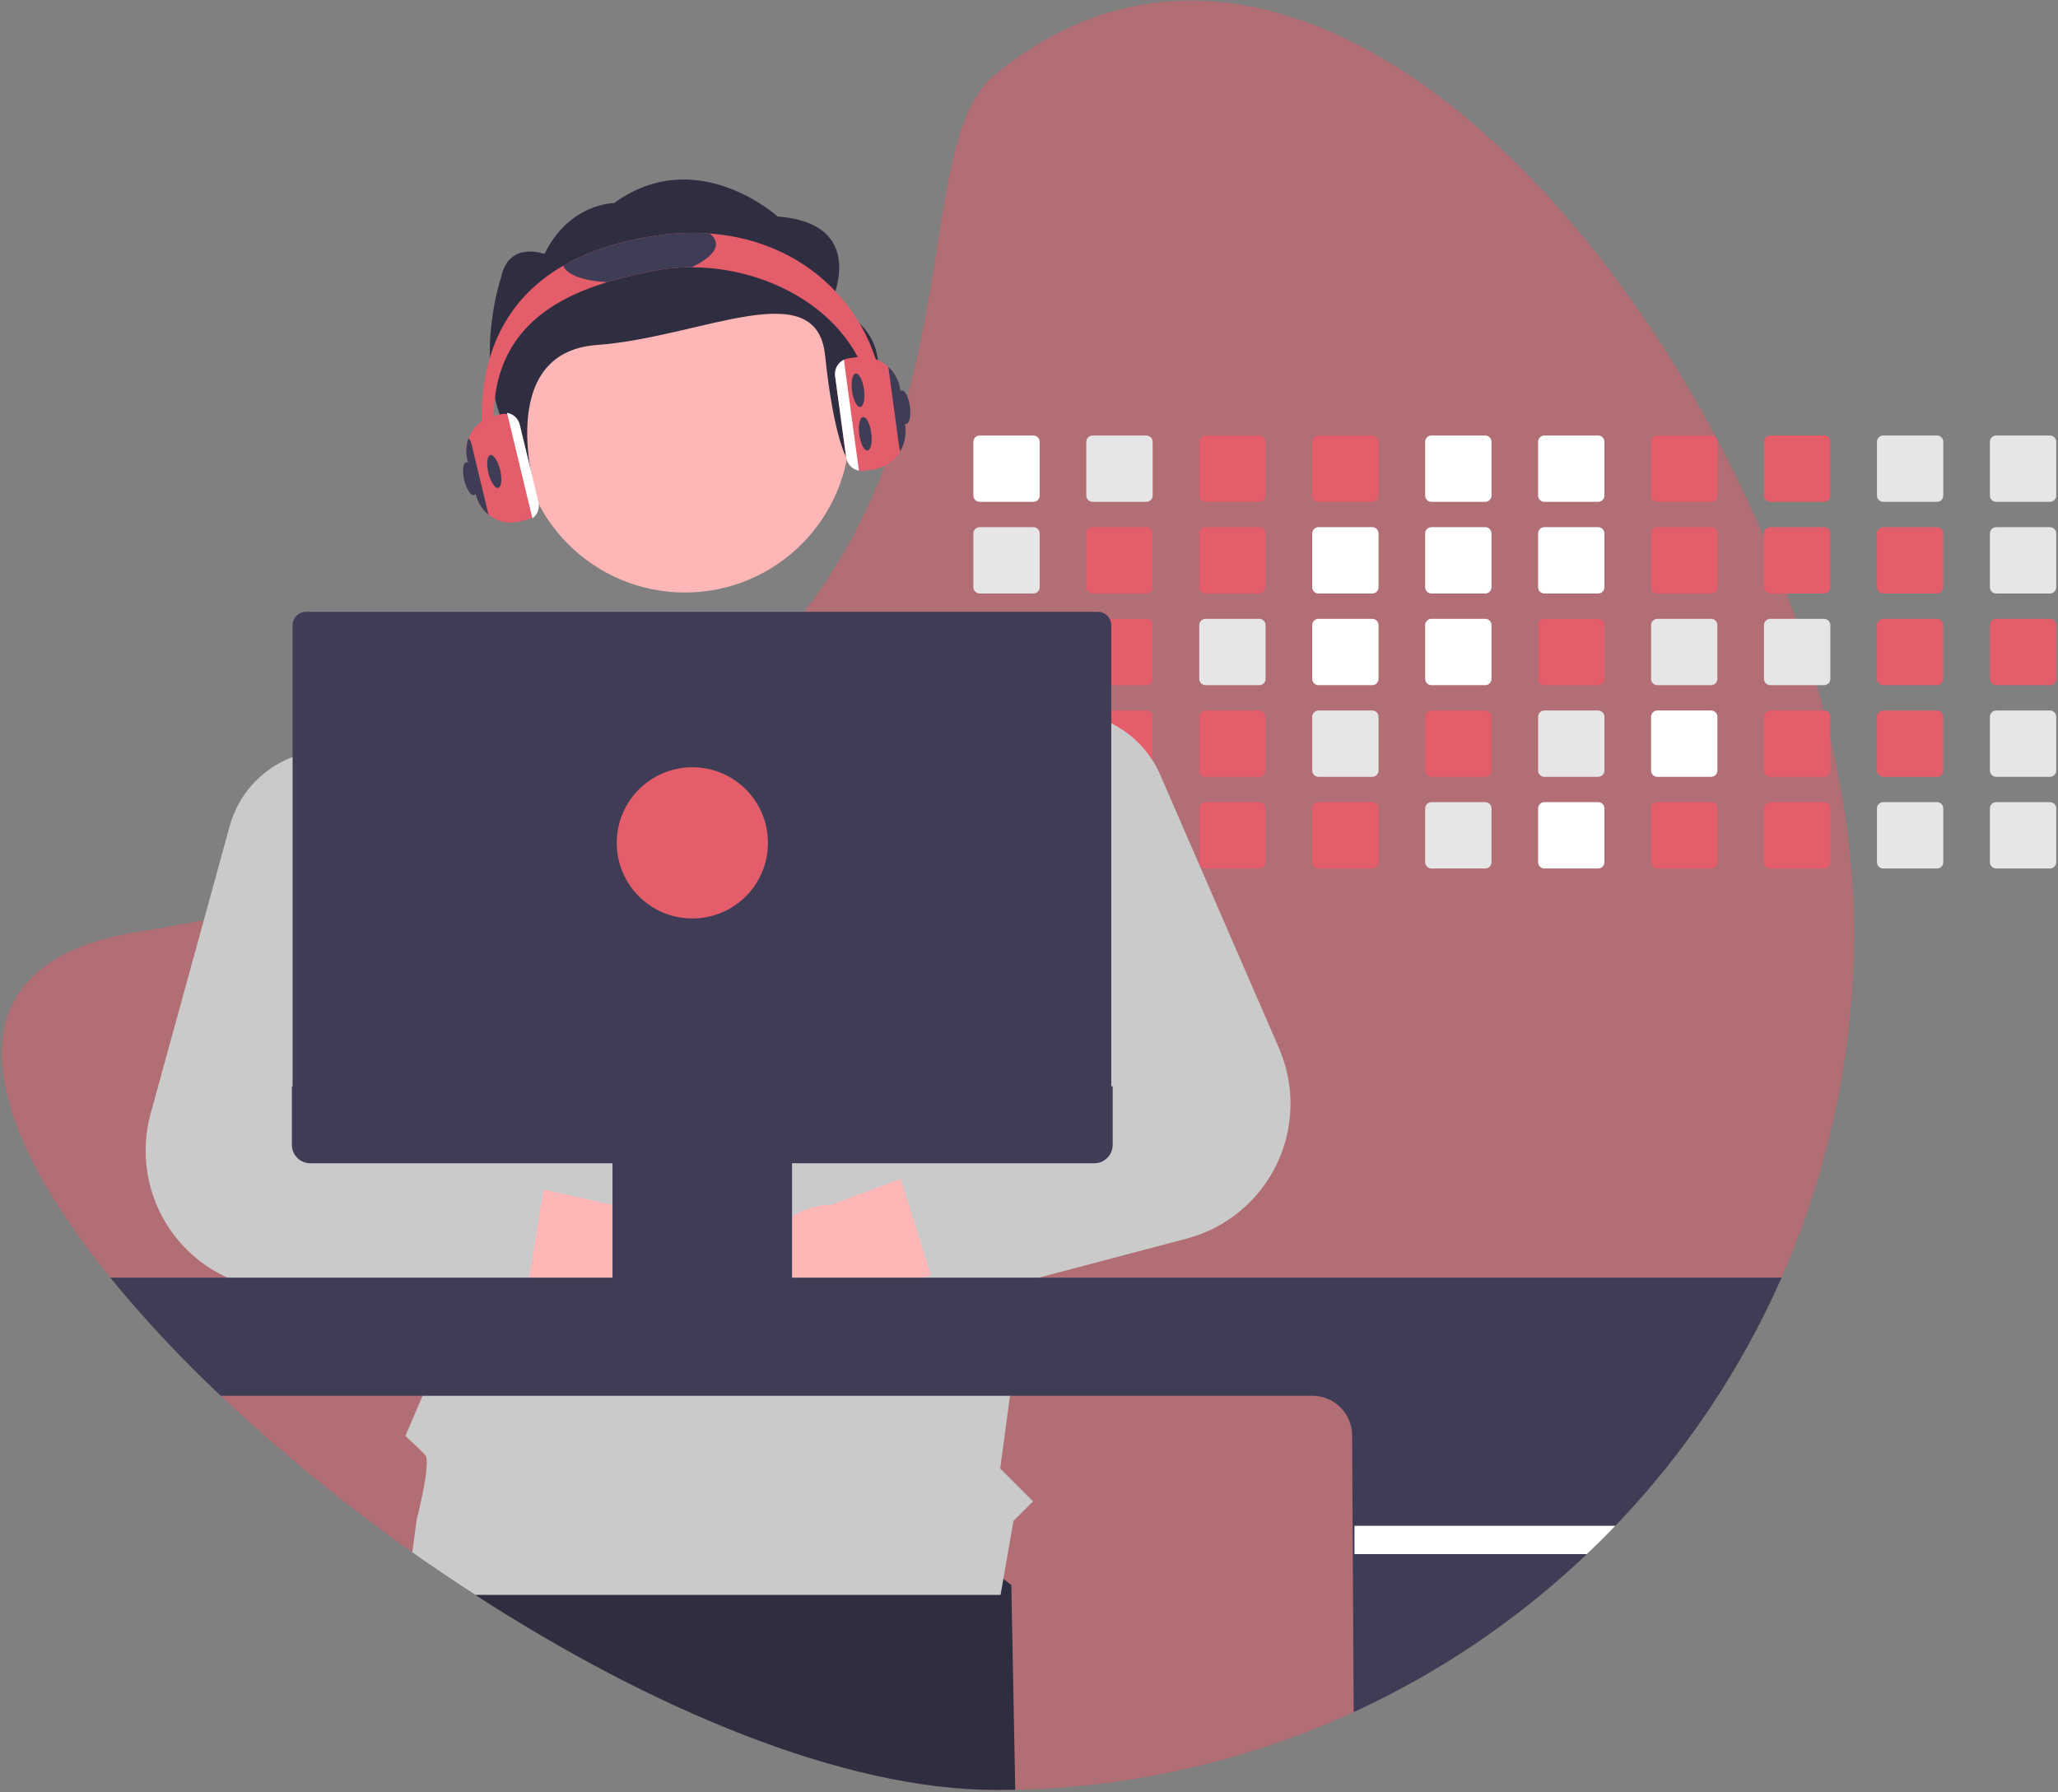 <svg width="852" height="742" viewBox="0 0 852 742" fill="none" xmlns="http://www.w3.org/2000/svg">
<rect x="0" y="0" width="852" height="742" fill="#808080" stroke="none"/>
<g clip-path="url(#clip0_1216_453636)">
<path d="M767.609 385.797C767.72 477.467 732.287 565.61 668.759 631.697C664.929 635.707 660.996 639.621 656.959 643.437C650.809 649.287 644.452 654.911 637.889 660.307C576.491 710.892 499.843 739.317 420.309 740.997C417.659 741.057 414.999 741.087 412.329 741.087C348.899 741.087 269.119 707.207 196.719 660.307C190.729 656.427 184.792 652.457 178.909 648.397C176.159 646.517 173.422 644.611 170.699 642.677C142.775 622.96 116.27 601.307 91.379 577.877C75.082 562.583 59.799 546.241 45.629 528.957C-10.001 460.337 -22.271 398.507 57.039 385.797C66.429 384.297 75.542 382.694 84.379 380.987C97.179 378.527 109.429 375.871 121.129 373.017C136.889 369.187 151.696 365.034 165.549 360.557C170.209 359.057 174.762 357.527 179.209 355.967C244.949 332.877 288.949 302.767 318.899 270.097C323.979 264.567 328.662 258.971 332.949 253.307C339.508 244.687 345.465 235.626 350.779 226.187C358.114 213.073 364.274 199.337 369.189 185.137L369.459 184.357C393.289 115.617 386.039 51.857 412.329 30.517C524.709 -60.713 664.619 69.207 730.289 222.417C733.599 230.137 736.712 237.904 739.629 245.717C740.939 249.207 742.202 252.704 743.419 256.207C746.619 265.337 749.522 274.491 752.129 283.667C753.129 287.167 754.082 290.664 754.989 294.157C755.959 297.927 756.889 301.687 757.749 305.447C764.139 332.977 767.609 360.127 767.609 385.797Z" fill="#E35D6A" fill-opacity="0.5"/>
<path d="M420.309 740.997C417.659 741.057 414.999 741.087 412.329 741.087C348.899 741.087 269.119 707.207 196.719 660.307C190.729 656.427 184.792 652.457 178.909 648.397L184.069 616.997L340.279 596.257L418.679 656.207L420.309 740.997Z" fill="#2F2E41"/>
<path d="M427.829 180.307H405.569C404.88 180.308 404.218 180.582 403.731 181.069C403.243 181.557 402.969 182.218 402.969 182.907V205.177C402.969 205.518 403.037 205.856 403.168 206.17C403.299 206.485 403.49 206.771 403.732 207.011C403.973 207.252 404.26 207.443 404.575 207.572C404.89 207.702 405.228 207.768 405.569 207.767H427.829C428.517 207.768 429.177 207.495 429.664 207.01C430.152 206.524 430.427 205.865 430.429 205.177V182.907C430.427 182.218 430.152 181.558 429.665 181.071C429.178 180.584 428.518 180.309 427.829 180.307Z" fill="white"/>
<path d="M427.829 218.257H405.569C404.88 218.258 404.218 218.532 403.731 219.019C403.243 219.507 402.969 220.168 402.969 220.857V243.127C402.969 243.468 403.037 243.806 403.168 244.12C403.299 244.435 403.49 244.721 403.732 244.961C403.973 245.202 404.26 245.393 404.575 245.522C404.89 245.652 405.228 245.718 405.569 245.717H427.829C428.517 245.718 429.177 245.445 429.664 244.96C430.152 244.474 430.427 243.815 430.429 243.127V220.857C430.427 220.168 430.152 219.508 429.665 219.021C429.178 218.534 428.518 218.259 427.829 218.257Z" fill="#E6E6E6"/>
<path d="M427.829 256.207H405.569C404.88 256.208 404.218 256.482 403.731 256.969C403.243 257.457 402.969 258.118 402.969 258.807V281.067C402.968 281.409 403.035 281.747 403.166 282.063C403.296 282.379 403.488 282.666 403.729 282.907C403.971 283.149 404.257 283.34 404.573 283.471C404.889 283.601 405.227 283.668 405.569 283.667H427.829C428.518 283.667 429.18 283.393 429.667 282.905C430.155 282.418 430.429 281.757 430.429 281.067V258.807C430.427 258.118 430.152 257.458 429.665 256.971C429.178 256.484 428.518 256.209 427.829 256.207Z" fill="#E6E6E6"/>
<path d="M430.389 296.297C430.278 295.698 429.962 295.157 429.494 294.766C429.027 294.376 428.438 294.16 427.829 294.157H405.569C404.88 294.158 404.218 294.432 403.731 294.919C403.243 295.407 402.969 296.068 402.969 296.757V319.017C402.968 319.359 403.035 319.697 403.166 320.013C403.296 320.329 403.487 320.616 403.729 320.857C403.971 321.099 404.257 321.29 404.573 321.421C404.889 321.551 405.227 321.618 405.569 321.617H427.829C428.518 321.617 429.18 321.343 429.667 320.855C430.155 320.368 430.429 319.707 430.429 319.017V296.757C430.431 296.603 430.418 296.449 430.389 296.297Z" fill="#E6E6E6"/>
<path d="M428.839 332.308C428.519 332.175 428.175 332.107 427.829 332.107H405.569C405.227 332.107 404.889 332.174 404.573 332.304C404.257 332.434 403.971 332.626 403.729 332.867C403.487 333.109 403.296 333.396 403.166 333.712C403.035 334.027 402.968 334.366 402.969 334.707V356.967C402.968 357.309 403.034 357.648 403.164 357.964C403.294 358.28 403.485 358.568 403.727 358.809C403.969 359.051 404.256 359.243 404.572 359.373C404.888 359.503 405.227 359.569 405.569 359.568H427.829C428.518 359.567 429.18 359.293 429.667 358.806C430.155 358.318 430.429 357.657 430.429 356.967V334.707C430.428 334.196 430.276 333.696 429.994 333.269C429.711 332.842 429.31 332.508 428.839 332.308Z" fill="#E6E6E6"/>
<path d="M474.589 180.307H452.329C451.64 180.308 450.978 180.582 450.491 181.069C450.003 181.557 449.729 182.218 449.729 182.907V205.177C449.729 205.518 449.797 205.856 449.928 206.17C450.059 206.485 450.25 206.771 450.492 207.011C450.733 207.252 451.02 207.443 451.335 207.572C451.65 207.702 451.988 207.768 452.329 207.767H474.589C475.277 207.768 475.937 207.495 476.424 207.01C476.912 206.524 477.187 205.865 477.189 205.177V182.907C477.187 182.218 476.912 181.558 476.425 181.071C475.938 180.584 475.278 180.309 474.589 180.307Z" fill="#E6E6E6"/>
<path d="M474.589 218.257H452.329C451.64 218.258 450.978 218.532 450.491 219.019C450.003 219.507 449.729 220.168 449.729 220.857V243.127C449.729 243.468 449.797 243.806 449.928 244.12C450.059 244.435 450.25 244.721 450.492 244.961C450.733 245.202 451.02 245.393 451.335 245.522C451.65 245.652 451.988 245.718 452.329 245.717H474.589C475.277 245.718 475.937 245.445 476.424 244.96C476.912 244.474 477.187 243.815 477.189 243.127V220.857C477.187 220.168 476.912 219.508 476.425 219.021C475.938 218.534 475.278 218.259 474.589 218.257Z" fill="#E35D6A"/>
<path d="M474.589 256.207H452.329C451.64 256.208 450.978 256.482 450.491 256.969C450.003 257.457 449.729 258.118 449.729 258.807V281.067C449.728 281.409 449.795 281.747 449.926 282.063C450.056 282.379 450.248 282.666 450.489 282.907C450.731 283.149 451.018 283.34 451.333 283.471C451.649 283.601 451.987 283.668 452.329 283.667H474.589C475.278 283.667 475.94 283.393 476.427 282.905C476.915 282.418 477.189 281.757 477.189 281.067V258.807C477.187 258.118 476.912 257.458 476.425 256.971C475.938 256.484 475.278 256.209 474.589 256.207Z" fill="#E35D6A"/>
<path d="M474.589 294.157H452.329C451.784 294.158 451.253 294.33 450.811 294.649C450.37 294.969 450.04 295.42 449.869 295.937C449.777 296.201 449.729 296.478 449.729 296.757V319.017C449.728 319.359 449.795 319.697 449.926 320.013C450.056 320.329 450.247 320.616 450.489 320.857C450.731 321.099 451.017 321.29 451.333 321.421C451.649 321.551 451.987 321.618 452.329 321.617H474.589C475.278 321.617 475.94 321.343 476.427 320.855C476.915 320.368 477.189 319.707 477.189 319.017V296.757C477.187 296.068 476.912 295.408 476.425 294.921C475.938 294.434 475.278 294.159 474.589 294.157Z" fill="#E35D6A"/>
<path d="M474.589 332.107H452.329C451.987 332.107 451.649 332.174 451.333 332.304C451.018 332.434 450.731 332.626 450.489 332.867C450.248 333.109 450.056 333.396 449.926 333.712C449.795 334.027 449.728 334.366 449.729 334.707V356.967C449.728 357.309 449.795 357.647 449.926 357.963C450.056 358.279 450.248 358.566 450.489 358.807C450.731 359.049 451.018 359.241 451.333 359.371C451.649 359.501 451.987 359.568 452.329 359.568H474.589C475.278 359.567 475.94 359.293 476.427 358.806C476.915 358.318 477.189 357.657 477.189 356.967V334.707C477.189 334.018 476.915 333.357 476.427 332.869C475.94 332.382 475.278 332.108 474.589 332.107Z" fill="#E6E6E6"/>
<path d="M521.349 180.307H499.089C498.4 180.308 497.738 180.582 497.251 181.069C496.763 181.557 496.489 182.218 496.489 182.907V205.177C496.489 205.518 496.557 205.856 496.688 206.17C496.819 206.485 497.01 206.771 497.252 207.011C497.493 207.252 497.78 207.443 498.095 207.572C498.41 207.702 498.748 207.768 499.089 207.767H521.349C522.037 207.768 522.697 207.495 523.184 207.01C523.672 206.524 523.947 205.865 523.949 205.177V182.907C523.947 182.218 523.672 181.558 523.185 181.071C522.698 180.584 522.038 180.309 521.349 180.307Z" fill="#E35D6A"/>
<path d="M521.349 218.257H499.089C498.4 218.258 497.738 218.532 497.251 219.019C496.763 219.507 496.489 220.168 496.489 220.857V243.127C496.489 243.468 496.557 243.806 496.688 244.12C496.819 244.435 497.01 244.721 497.252 244.961C497.493 245.202 497.78 245.393 498.095 245.522C498.41 245.652 498.748 245.718 499.089 245.717H521.349C522.037 245.718 522.697 245.445 523.184 244.96C523.672 244.474 523.947 243.815 523.949 243.127V220.857C523.947 220.168 523.672 219.508 523.185 219.021C522.698 218.534 522.038 218.259 521.349 218.257Z" fill="#E35D6A"/>
<path d="M521.349 256.207H499.089C498.4 256.208 497.738 256.482 497.251 256.969C496.763 257.457 496.489 258.118 496.489 258.807V281.067C496.488 281.409 496.555 281.747 496.686 282.063C496.816 282.379 497.008 282.666 497.249 282.907C497.491 283.149 497.778 283.34 498.093 283.471C498.409 283.601 498.747 283.668 499.089 283.667H521.349C522.038 283.667 522.7 283.393 523.187 282.905C523.675 282.418 523.949 281.757 523.949 281.067V258.807C523.947 258.118 523.672 257.458 523.185 256.971C522.698 256.484 522.038 256.209 521.349 256.207Z" fill="#E6E6E6"/>
<path d="M521.349 294.157H499.089C498.4 294.158 497.738 294.432 497.251 294.919C496.763 295.407 496.489 296.068 496.489 296.757V319.017C496.488 319.359 496.555 319.697 496.686 320.013C496.816 320.329 497.008 320.616 497.249 320.857C497.491 321.099 497.778 321.29 498.093 321.421C498.409 321.551 498.747 321.618 499.089 321.617H521.349C522.038 321.617 522.7 321.343 523.187 320.855C523.675 320.368 523.949 319.707 523.949 319.017V296.757C523.947 296.068 523.672 295.408 523.185 294.921C522.698 294.434 522.038 294.159 521.349 294.157Z" fill="#E35D6A"/>
<path d="M521.349 332.107H499.089C498.747 332.107 498.409 332.174 498.093 332.304C497.778 332.434 497.491 332.626 497.249 332.867C497.008 333.109 496.816 333.396 496.686 333.712C496.555 334.027 496.488 334.366 496.489 334.707V356.967C496.488 357.309 496.555 357.647 496.686 357.963C496.816 358.279 497.008 358.566 497.249 358.807C497.491 359.049 497.778 359.241 498.093 359.371C498.409 359.501 498.747 359.568 499.089 359.568H521.349C522.038 359.567 522.7 359.293 523.187 358.806C523.675 358.318 523.949 357.657 523.949 356.967V334.707C523.949 334.018 523.675 333.357 523.187 332.869C522.7 332.382 522.038 332.108 521.349 332.107Z" fill="#E35D6A"/>
<path d="M568.109 180.307H545.849C545.16 180.308 544.498 180.582 544.011 181.069C543.523 181.557 543.249 182.218 543.249 182.907V205.177C543.249 205.518 543.317 205.856 543.448 206.17C543.579 206.485 543.77 206.771 544.012 207.011C544.253 207.252 544.54 207.443 544.855 207.572C545.17 207.702 545.508 207.768 545.849 207.767H568.109C568.797 207.768 569.457 207.495 569.944 207.01C570.432 206.524 570.707 205.865 570.709 205.177V182.907C570.707 182.218 570.432 181.558 569.945 181.071C569.458 180.584 568.798 180.309 568.109 180.307Z" fill="#E35D6A"/>
<path d="M568.109 218.257H545.849C545.16 218.258 544.498 218.532 544.011 219.019C543.523 219.507 543.249 220.168 543.249 220.857V243.127C543.249 243.468 543.317 243.806 543.448 244.12C543.579 244.435 543.77 244.721 544.012 244.961C544.253 245.202 544.54 245.393 544.855 245.522C545.17 245.652 545.508 245.718 545.849 245.717H568.109C568.797 245.718 569.457 245.445 569.944 244.96C570.432 244.474 570.707 243.815 570.709 243.127V220.857C570.707 220.168 570.432 219.508 569.945 219.021C569.458 218.534 568.798 218.259 568.109 218.257Z" fill="white"/>
<path d="M568.109 256.207H545.849C545.16 256.208 544.498 256.482 544.011 256.969C543.523 257.457 543.249 258.118 543.249 258.807V281.067C543.248 281.409 543.315 281.747 543.446 282.063C543.576 282.379 543.767 282.666 544.009 282.907C544.251 283.149 544.537 283.34 544.853 283.471C545.169 283.601 545.507 283.668 545.849 283.667H568.109C568.798 283.667 569.46 283.393 569.947 282.905C570.435 282.418 570.709 281.757 570.709 281.067V258.807C570.707 258.118 570.432 257.458 569.945 256.971C569.458 256.484 568.798 256.209 568.109 256.207Z" fill="white"/>
<path d="M568.109 294.157H545.849C545.16 294.158 544.498 294.432 544.011 294.919C543.523 295.407 543.249 296.068 543.249 296.757V319.017C543.248 319.359 543.315 319.697 543.446 320.013C543.576 320.329 543.767 320.616 544.009 320.857C544.251 321.099 544.537 321.29 544.853 321.421C545.169 321.551 545.507 321.618 545.849 321.617H568.109C568.798 321.617 569.46 321.343 569.947 320.855C570.435 320.368 570.709 319.707 570.709 319.017V296.757C570.707 296.068 570.432 295.408 569.945 294.921C569.458 294.434 568.798 294.159 568.109 294.157Z" fill="#E6E6E6"/>
<path d="M568.109 332.107H545.849C545.507 332.107 545.169 332.174 544.853 332.304C544.537 332.434 544.251 332.626 544.009 332.867C543.767 333.109 543.576 333.396 543.446 333.712C543.315 334.027 543.248 334.366 543.249 334.707V356.967C543.248 357.309 543.315 357.647 543.446 357.963C543.576 358.279 543.767 358.566 544.009 358.807C544.251 359.049 544.537 359.241 544.853 359.371C545.169 359.501 545.507 359.568 545.849 359.568H568.109C568.799 359.567 569.46 359.293 569.947 358.806C570.435 358.318 570.709 357.657 570.709 356.967V334.707C570.709 334.018 570.435 333.357 569.947 332.869C569.46 332.382 568.798 332.108 568.109 332.107Z" fill="#E35D6A"/>
<path d="M614.869 180.307H592.599C591.911 180.31 591.252 180.585 590.767 181.072C590.281 181.559 590.009 182.219 590.009 182.907V205.177C590.009 205.864 590.282 206.523 590.768 207.009C591.253 207.494 591.912 207.767 592.599 207.767H614.869C615.557 207.768 616.217 207.495 616.704 207.01C617.192 206.524 617.467 205.865 617.469 205.177V182.907C617.467 182.218 617.192 181.558 616.705 181.071C616.218 180.584 615.558 180.309 614.869 180.307Z" fill="white"/>
<path d="M614.869 218.257H592.599C591.911 218.26 591.252 218.535 590.767 219.022C590.281 219.509 590.009 220.169 590.009 220.857V243.127C590.009 243.814 590.282 244.473 590.768 244.959C591.253 245.444 591.912 245.717 592.599 245.717H614.869C615.557 245.718 616.217 245.445 616.704 244.96C617.192 244.474 617.467 243.815 617.469 243.127V220.857C617.467 220.168 617.192 219.508 616.705 219.021C616.218 218.534 615.558 218.259 614.869 218.257Z" fill="white"/>
<path d="M614.869 256.207H592.599C591.911 256.21 591.252 256.485 590.767 256.972C590.281 257.459 590.009 258.119 590.009 258.807V281.067C590.008 281.408 590.074 281.746 590.204 282.061C590.334 282.376 590.524 282.663 590.765 282.904C591.005 283.146 591.291 283.338 591.606 283.468C591.921 283.599 592.258 283.667 592.599 283.667H614.869C615.558 283.667 616.22 283.393 616.707 282.905C617.195 282.418 617.469 281.757 617.469 281.067V258.807C617.467 258.118 617.192 257.458 616.705 256.971C616.218 256.484 615.558 256.209 614.869 256.207Z" fill="white"/>
<path d="M614.869 294.157H592.599C591.911 294.16 591.252 294.435 590.767 294.922C590.281 295.409 590.009 296.069 590.009 296.757V319.017C590.008 319.358 590.074 319.696 590.204 320.011C590.334 320.326 590.524 320.613 590.765 320.854C591.005 321.096 591.291 321.288 591.606 321.418C591.921 321.549 592.258 321.617 592.599 321.617H614.869C615.558 321.617 616.22 321.343 616.707 320.855C617.195 320.368 617.469 319.707 617.469 319.017V296.757C617.467 296.068 617.192 295.408 616.705 294.921C616.218 294.434 615.558 294.159 614.869 294.157Z" fill="#E35D6A"/>
<path d="M614.869 332.107H592.599C592.258 332.108 591.921 332.175 591.606 332.306C591.291 332.437 591.005 332.629 590.765 332.87C590.524 333.112 590.334 333.398 590.204 333.714C590.074 334.029 590.008 334.367 590.009 334.707V356.967C590.008 357.308 590.074 357.646 590.204 357.961C590.334 358.276 590.524 358.563 590.765 358.805C591.005 359.046 591.291 359.238 591.606 359.369C591.921 359.5 592.258 359.567 592.599 359.568H614.869C615.558 359.567 616.22 359.293 616.707 358.806C617.195 358.318 617.469 357.657 617.469 356.967V334.707C617.469 334.018 617.195 333.357 616.707 332.869C616.22 332.382 615.558 332.108 614.869 332.107Z" fill="#E6E6E6"/>
<path d="M661.629 180.307H639.359C638.671 180.31 638.012 180.585 637.527 181.072C637.041 181.559 636.769 182.219 636.769 182.907V205.177C636.769 205.864 637.042 206.523 637.528 207.009C638.013 207.494 638.672 207.767 639.359 207.767H661.629C662.317 207.768 662.977 207.495 663.464 207.01C663.952 206.524 664.227 205.865 664.229 205.177V182.907C664.227 182.218 663.952 181.558 663.465 181.071C662.978 180.584 662.318 180.309 661.629 180.307Z" fill="white"/>
<path d="M661.629 218.257H639.359C638.671 218.26 638.012 218.535 637.527 219.022C637.041 219.509 636.769 220.169 636.769 220.857V243.127C636.769 243.814 637.042 244.473 637.528 244.959C638.013 245.444 638.672 245.717 639.359 245.717H661.629C662.317 245.718 662.977 245.445 663.464 244.96C663.952 244.474 664.227 243.815 664.229 243.127V220.857C664.227 220.168 663.952 219.508 663.465 219.021C662.978 218.534 662.318 218.259 661.629 218.257Z" fill="white"/>
<path d="M661.629 256.207H639.359C638.671 256.21 638.012 256.485 637.527 256.972C637.041 257.459 636.769 258.119 636.769 258.807V281.067C636.768 281.408 636.834 281.746 636.964 282.061C637.094 282.376 637.284 282.663 637.525 282.904C637.765 283.146 638.051 283.338 638.366 283.468C638.681 283.599 639.018 283.667 639.359 283.667H661.629C662.318 283.667 662.98 283.393 663.467 282.905C663.955 282.418 664.229 281.757 664.229 281.067V258.807C664.227 258.118 663.952 257.458 663.465 256.971C662.978 256.484 662.318 256.209 661.629 256.207Z" fill="#E35D6A"/>
<path d="M661.629 294.157H639.359C638.671 294.16 638.012 294.435 637.527 294.922C637.041 295.409 636.769 296.069 636.769 296.757V319.017C636.768 319.358 636.834 319.696 636.964 320.011C637.094 320.326 637.284 320.613 637.525 320.854C637.765 321.096 638.051 321.288 638.366 321.418C638.681 321.549 639.018 321.617 639.359 321.617H661.629C662.318 321.617 662.98 321.343 663.467 320.855C663.955 320.368 664.229 319.707 664.229 319.017V296.757C664.227 296.068 663.952 295.408 663.465 294.921C662.978 294.434 662.318 294.159 661.629 294.157Z" fill="#E6E6E6"/>
<path d="M661.629 332.107H639.359C639.018 332.108 638.681 332.175 638.366 332.306C638.051 332.437 637.765 332.629 637.525 332.87C637.284 333.112 637.094 333.398 636.964 333.714C636.834 334.029 636.768 334.367 636.769 334.707V356.967C636.768 357.308 636.834 357.646 636.964 357.961C637.094 358.276 637.284 358.563 637.525 358.805C637.765 359.046 638.051 359.238 638.366 359.369C638.681 359.5 639.018 359.567 639.359 359.568H661.629C662.318 359.567 662.98 359.293 663.467 358.806C663.955 358.318 664.229 357.657 664.229 356.967V334.707C664.229 334.018 663.955 333.357 663.467 332.869C662.98 332.382 662.318 332.108 661.629 332.107Z" fill="white"/>
<path d="M708.389 180.307H686.119C685.431 180.31 684.772 180.585 684.287 181.072C683.801 181.559 683.529 182.219 683.529 182.907V205.177C683.529 205.864 683.802 206.523 684.288 207.009C684.773 207.494 685.432 207.767 686.119 207.767H708.389C709.077 207.768 709.737 207.495 710.224 207.01C710.712 206.524 710.987 205.865 710.989 205.177V182.907C710.987 182.218 710.712 181.558 710.225 181.071C709.738 180.584 709.078 180.309 708.389 180.307Z" fill="#E35D6A"/>
<path d="M708.389 218.257H686.119C685.431 218.26 684.772 218.535 684.287 219.022C683.801 219.509 683.529 220.169 683.529 220.857V243.127C683.529 243.814 683.802 244.473 684.288 244.959C684.773 245.444 685.432 245.717 686.119 245.717H708.389C709.077 245.718 709.737 245.445 710.224 244.96C710.712 244.474 710.987 243.815 710.989 243.127V220.857C710.987 220.168 710.712 219.508 710.225 219.021C709.738 218.534 709.078 218.259 708.389 218.257Z" fill="#E35D6A"/>
<path d="M708.389 256.207H686.119C685.431 256.21 684.772 256.485 684.287 256.972C683.801 257.459 683.529 258.119 683.529 258.807V281.067C683.528 281.408 683.594 281.746 683.724 282.061C683.854 282.376 684.044 282.663 684.285 282.904C684.525 283.146 684.811 283.338 685.126 283.468C685.441 283.599 685.778 283.667 686.119 283.667H708.389C709.078 283.667 709.74 283.393 710.227 282.905C710.715 282.418 710.989 281.757 710.989 281.067V258.807C710.987 258.118 710.712 257.458 710.225 256.971C709.738 256.484 709.078 256.209 708.389 256.207Z" fill="#E6E6E6"/>
<path d="M708.389 294.157H686.119C685.431 294.16 684.772 294.435 684.287 294.922C683.801 295.409 683.529 296.069 683.529 296.757V319.017C683.528 319.358 683.594 319.696 683.724 320.011C683.854 320.326 684.044 320.613 684.285 320.854C684.525 321.096 684.811 321.288 685.126 321.418C685.441 321.549 685.778 321.617 686.119 321.617H708.389C709.078 321.617 709.74 321.343 710.227 320.855C710.715 320.368 710.989 319.707 710.989 319.017V296.757C710.987 296.068 710.712 295.408 710.225 294.921C709.738 294.434 709.078 294.159 708.389 294.157Z" fill="white"/>
<path d="M708.389 332.107H686.119C685.778 332.108 685.441 332.175 685.126 332.306C684.811 332.437 684.525 332.629 684.285 332.87C684.044 333.112 683.854 333.398 683.724 333.714C683.594 334.029 683.528 334.367 683.529 334.707V356.967C683.528 357.308 683.594 357.646 683.724 357.961C683.854 358.276 684.044 358.563 684.285 358.805C684.525 359.046 684.811 359.238 685.126 359.369C685.441 359.5 685.778 359.567 686.119 359.568H708.389C709.078 359.567 709.74 359.293 710.227 358.806C710.715 358.318 710.989 357.657 710.989 356.967V334.707C710.989 334.018 710.715 333.357 710.227 332.869C709.74 332.382 709.078 332.108 708.389 332.107Z" fill="#E35D6A"/>
<path d="M755.149 180.307H732.879C732.191 180.31 731.532 180.585 731.047 181.072C730.561 181.559 730.289 182.219 730.289 182.907V205.177C730.289 205.864 730.562 206.523 731.048 207.009C731.533 207.494 732.192 207.767 732.879 207.767H755.149C755.837 207.768 756.497 207.495 756.984 207.01C757.472 206.524 757.747 205.865 757.749 205.177V182.907C757.747 182.218 757.472 181.558 756.985 181.071C756.498 180.584 755.838 180.309 755.149 180.307Z" fill="#E35D6A"/>
<path d="M755.149 218.257H732.879C732.191 218.26 731.532 218.535 731.047 219.022C730.561 219.509 730.289 220.169 730.289 220.857V243.127C730.289 243.814 730.562 244.473 731.048 244.959C731.533 245.444 732.192 245.717 732.879 245.717H755.149C755.837 245.718 756.497 245.445 756.984 244.96C757.472 244.474 757.747 243.815 757.749 243.127V220.857C757.747 220.168 757.472 219.508 756.985 219.021C756.498 218.534 755.838 218.259 755.149 218.257Z" fill="#E35D6A"/>
<path d="M755.149 256.207H732.879C732.191 256.21 731.532 256.485 731.047 256.972C730.561 257.459 730.289 258.119 730.289 258.807V281.067C730.288 281.408 730.354 281.746 730.484 282.061C730.614 282.376 730.804 282.663 731.045 282.904C731.285 283.146 731.571 283.338 731.886 283.468C732.201 283.599 732.538 283.667 732.879 283.667H755.149C755.838 283.667 756.499 283.393 756.987 282.905C757.475 282.418 757.749 281.757 757.749 281.067V258.807C757.747 258.118 757.472 257.458 756.985 256.971C756.498 256.484 755.838 256.209 755.149 256.207Z" fill="#E6E6E6"/>
<path d="M755.149 294.157H732.879C732.191 294.16 731.532 294.435 731.047 294.922C730.561 295.409 730.289 296.069 730.289 296.757V319.017C730.288 319.358 730.354 319.696 730.484 320.011C730.614 320.326 730.804 320.613 731.045 320.854C731.285 321.096 731.571 321.288 731.886 321.418C732.201 321.549 732.538 321.617 732.879 321.617H755.149C755.838 321.617 756.5 321.343 756.987 320.855C757.475 320.368 757.749 319.707 757.749 319.017V296.757C757.747 296.068 757.472 295.408 756.985 294.921C756.498 294.434 755.838 294.159 755.149 294.157Z" fill="#E35D6A"/>
<path d="M755.149 332.107H732.879C732.538 332.108 732.201 332.175 731.886 332.306C731.571 332.437 731.285 332.629 731.045 332.87C730.804 333.112 730.614 333.398 730.484 333.714C730.354 334.029 730.288 334.367 730.289 334.707V356.967C730.288 357.308 730.354 357.646 730.484 357.961C730.614 358.276 730.804 358.563 731.045 358.805C731.285 359.046 731.571 359.238 731.886 359.369C732.201 359.5 732.538 359.567 732.879 359.568H755.149C755.838 359.567 756.5 359.293 756.987 358.806C757.475 358.318 757.749 357.657 757.749 356.967V334.707C757.749 334.018 757.475 333.357 756.987 332.869C756.5 332.382 755.838 332.108 755.149 332.107Z" fill="#E35D6A"/>
<path d="M801.909 180.307H779.639C778.951 180.31 778.292 180.585 777.807 181.072C777.321 181.559 777.049 182.219 777.049 182.907V205.177C777.049 205.864 777.322 206.523 777.808 207.009C778.293 207.494 778.952 207.767 779.639 207.767H801.909C802.597 207.768 803.257 207.495 803.744 207.01C804.231 206.524 804.507 205.865 804.509 205.177V182.907C804.507 182.218 804.232 181.558 803.745 181.071C803.258 180.584 802.598 180.309 801.909 180.307Z" fill="#E6E6E6"/>
<path d="M801.909 218.257H779.639C778.951 218.26 778.292 218.535 777.807 219.022C777.321 219.509 777.049 220.169 777.049 220.857V243.127C777.049 243.814 777.322 244.473 777.808 244.959C778.293 245.444 778.952 245.717 779.639 245.717H801.909C802.597 245.718 803.257 245.445 803.744 244.96C804.232 244.474 804.507 243.815 804.509 243.127V220.857C804.507 220.168 804.232 219.508 803.745 219.021C803.258 218.534 802.598 218.259 801.909 218.257Z" fill="#E35D6A"/>
<path d="M801.909 256.207H779.639C778.951 256.21 778.292 256.485 777.807 256.972C777.321 257.459 777.049 258.119 777.049 258.807V281.067C777.048 281.408 777.114 281.746 777.244 282.061C777.374 282.376 777.564 282.663 777.805 282.904C778.045 283.146 778.331 283.338 778.646 283.468C778.961 283.599 779.298 283.667 779.639 283.667H801.909C802.598 283.667 803.259 283.393 803.747 282.905C804.235 282.418 804.509 281.757 804.509 281.067V258.807C804.507 258.118 804.232 257.458 803.745 256.971C803.258 256.484 802.598 256.209 801.909 256.207Z" fill="#E35D6A"/>
<path d="M801.909 294.157H779.639C778.951 294.16 778.292 294.435 777.807 294.922C777.321 295.409 777.049 296.069 777.049 296.757V319.017C777.048 319.358 777.114 319.696 777.244 320.011C777.374 320.326 777.564 320.613 777.805 320.854C778.045 321.096 778.331 321.288 778.646 321.418C778.961 321.549 779.298 321.617 779.639 321.617H801.909C802.598 321.617 803.26 321.343 803.747 320.855C804.235 320.368 804.509 319.707 804.509 319.017V296.757C804.507 296.068 804.232 295.408 803.745 294.921C803.258 294.434 802.598 294.159 801.909 294.157Z" fill="#E35D6A"/>
<path d="M801.909 332.107H779.639C779.298 332.108 778.961 332.175 778.646 332.306C778.331 332.437 778.045 332.629 777.805 332.87C777.564 333.112 777.374 333.398 777.244 333.714C777.114 334.029 777.048 334.367 777.049 334.707V356.967C777.048 357.308 777.114 357.646 777.244 357.961C777.374 358.276 777.564 358.563 777.805 358.805C778.045 359.046 778.331 359.238 778.646 359.369C778.961 359.5 779.298 359.567 779.639 359.568H801.909C802.598 359.567 803.26 359.293 803.747 358.806C804.235 358.318 804.509 357.657 804.509 356.967V334.707C804.509 334.018 804.235 333.357 803.747 332.869C803.26 332.382 802.598 332.108 801.909 332.107Z" fill="#E6E6E6"/>
<path d="M848.669 180.307H826.399C825.711 180.31 825.052 180.585 824.567 181.072C824.081 181.559 823.809 182.219 823.809 182.907V205.177C823.809 205.864 824.082 206.523 824.568 207.009C825.053 207.494 825.712 207.767 826.399 207.767H848.669C849.357 207.768 850.017 207.495 850.504 207.01C850.992 206.524 851.267 205.865 851.269 205.177V182.907C851.267 182.218 850.992 181.558 850.505 181.071C850.018 180.584 849.358 180.309 848.669 180.307Z" fill="#E6E6E6"/>
<path d="M848.669 218.257H826.399C825.711 218.26 825.052 218.535 824.567 219.022C824.081 219.509 823.809 220.169 823.809 220.857V243.127C823.809 243.814 824.082 244.473 824.568 244.959C825.053 245.444 825.712 245.717 826.399 245.717H848.669C849.357 245.718 850.017 245.445 850.504 244.96C850.992 244.474 851.267 243.815 851.269 243.127V220.857C851.267 220.168 850.992 219.508 850.505 219.021C850.018 218.534 849.358 218.259 848.669 218.257Z" fill="#E6E6E6"/>
<path d="M848.669 256.207H826.399C825.711 256.21 825.052 256.485 824.567 256.972C824.081 257.459 823.809 258.119 823.809 258.807V281.067C823.808 281.408 823.874 281.746 824.004 282.061C824.134 282.376 824.324 282.663 824.565 282.904C824.805 283.146 825.091 283.338 825.406 283.468C825.721 283.599 826.058 283.667 826.399 283.667H848.669C849.358 283.667 850.02 283.393 850.507 282.905C850.995 282.418 851.269 281.757 851.269 281.067V258.807C851.267 258.118 850.992 257.458 850.505 256.971C850.018 256.484 849.358 256.209 848.669 256.207Z" fill="#E35D6A"/>
<path d="M848.669 294.157H826.399C825.711 294.16 825.052 294.435 824.567 294.922C824.081 295.409 823.809 296.069 823.809 296.757V319.017C823.808 319.358 823.874 319.696 824.004 320.011C824.134 320.326 824.324 320.613 824.565 320.854C824.805 321.096 825.091 321.288 825.406 321.418C825.721 321.549 826.058 321.617 826.399 321.617H848.669C849.358 321.617 850.02 321.343 850.507 320.855C850.995 320.368 851.269 319.707 851.269 319.017V296.757C851.267 296.068 850.992 295.408 850.505 294.921C850.018 294.434 849.358 294.159 848.669 294.157Z" fill="#E6E6E6"/>
<path d="M848.669 332.107H826.399C826.058 332.108 825.721 332.175 825.406 332.306C825.091 332.437 824.805 332.629 824.565 332.87C824.324 333.112 824.134 333.398 824.004 333.714C823.874 334.029 823.808 334.367 823.809 334.707V356.967C823.808 357.308 823.874 357.646 824.004 357.961C824.134 358.276 824.324 358.563 824.565 358.805C824.805 359.046 825.091 359.238 825.406 359.369C825.721 359.5 826.058 359.567 826.399 359.568H848.669C849.358 359.567 850.02 359.293 850.507 358.806C850.995 358.318 851.269 357.657 851.269 356.967V334.707C851.269 334.018 850.995 333.357 850.507 332.869C850.02 332.382 849.358 332.108 848.669 332.107Z" fill="#E6E6E6"/>
<path d="M336.826 660.309H336.206L336.736 660.239L336.826 660.309Z" fill="#2F2E41"/>
<path d="M283.545 245.312C321.278 245.312 351.867 214.724 351.867 176.991C351.867 139.257 321.278 108.669 283.545 108.669C245.812 108.669 215.224 139.257 215.224 176.991C215.224 214.724 245.812 245.312 283.545 245.312Z" fill="#FFB6B6"/>
<path d="M343.377 126.898C343.377 126.898 361.246 92.737 321.933 89.632C321.933 89.632 288.418 59.23 254.257 84.074C254.257 84.074 235.624 84.074 225.435 105.159C225.435 105.159 210.78 99.602 207.559 114.476C207.559 114.476 196.836 145.532 207.559 173.481C218.283 201.431 221.845 204.537 221.845 204.537C221.845 204.537 204.224 145.938 247.114 142.833C290.005 139.727 338.001 112.923 341.576 147.084C345.15 181.245 350.529 189.662 350.529 189.662C350.529 189.662 384.479 140.873 343.377 126.898Z" fill="#2F2E41"/>
<path d="M460.279 345.367L460.059 346.527L457.589 359.567L440.519 449.767L439.509 455.077L437.389 466.307L434.489 481.627L428.059 515.577L426.219 525.307L425.529 528.957L425.289 530.237L423.379 540.307L422.799 543.347L418.139 577.877L414.069 607.967L427.689 621.587L419.569 629.707L414.239 660.237L414.249 660.307H196.719C187.919 654.607 179.246 648.731 170.699 642.677L172.489 629.277C172.489 629.277 178.649 605.347 176.059 602.487C173.479 599.627 167.819 594.517 167.819 594.517L174.949 577.877L175.939 575.567L174.279 541.137L174.239 540.307L173.689 528.957L173.619 527.497L173.509 525.307L171.399 481.627L171.359 480.907L170.719 467.667L170.119 455.077L169.859 449.767L167.289 396.637L165.549 360.557L164.029 329.147L170.139 327.077L235.489 304.867L262.559 269.677L318.899 270.097L346.479 270.307L392.499 312.987L402.969 317.987L403.049 318.027L410.559 321.617L429.599 330.707L449.729 340.327L460.059 345.257L460.279 345.367Z" fill="#CACACA"/>
<path d="M269.84 557.809C265.711 559.408 261.282 560.083 256.865 559.786C252.447 559.488 248.148 558.226 244.271 556.087C240.394 553.949 237.034 550.986 234.425 547.408C231.817 543.83 230.025 539.724 229.176 535.379L122.617 520.261L159.66 478.359L255.171 499.139C262.565 498.196 270.049 499.998 276.204 504.204C282.358 508.409 286.757 514.727 288.565 521.958C290.373 529.19 289.465 536.834 286.014 543.442C282.563 550.049 276.808 555.161 269.84 557.809V557.809Z" fill="#FFB6B6"/>
<path d="M222.329 481.627C220.355 479.125 217.561 477.4 214.439 476.757L170.719 467.667L166.229 466.737C163.62 466.193 161.155 465.103 158.995 463.54C156.836 461.977 155.031 459.976 153.699 457.667C152.317 455.244 151.481 452.548 151.249 449.767C151.041 447.239 151.343 444.696 152.139 442.287L167.289 396.637L177.119 367.017C178.31 363.445 179.013 359.728 179.209 355.967C179.757 345.56 176.537 335.304 170.139 327.077C164.514 319.847 156.713 314.617 147.887 312.16C139.062 309.704 129.68 310.152 121.129 313.437C120.879 313.527 120.619 313.627 120.369 313.727C114.236 316.176 108.757 320.018 104.364 324.948C99.972 329.879 96.786 335.764 95.059 342.137L84.379 380.987L62.349 461.077C60.144 469.102 59.698 477.508 61.043 485.72C62.388 493.933 65.491 501.758 70.14 508.66C74.79 515.561 80.875 521.377 87.981 525.709C95.086 530.041 103.044 532.786 111.309 533.757L174.279 541.137L203.419 544.557C206.788 544.962 210.187 544.083 212.937 542.094C215.687 540.106 217.587 537.154 218.259 533.827C218.306 533.646 218.343 533.463 218.369 533.277L219.069 528.957L224.999 492.577L225.059 492.207C225.368 490.351 225.285 488.45 224.814 486.628C224.344 484.806 223.498 483.102 222.329 481.627Z" fill="#CACACA"/>
<path d="M337.713 558.975C342.026 559.976 346.506 560.02 350.838 559.102C355.169 558.185 359.247 556.329 362.784 553.665C366.32 551.001 369.23 547.594 371.307 543.684C373.385 539.774 374.58 535.456 374.808 531.035L478.17 501.041L435.588 464.781L343.962 498.823C336.509 498.932 329.354 501.771 323.854 506.803C318.353 511.834 314.89 518.709 314.12 526.123C313.35 533.538 315.326 540.978 319.674 547.032C324.023 553.087 330.441 557.336 337.713 558.975V558.975Z" fill="#FFB6B6"/>
<path d="M529.489 433.947L480.329 320.808C476.308 311.519 469.127 303.955 460.059 299.457C457.256 298.078 454.312 297.005 451.279 296.257C450.809 296.137 450.339 296.027 449.869 295.937C443.437 294.534 436.765 294.657 430.389 296.298C424.561 297.795 419.114 300.504 414.403 304.248C409.692 307.992 405.823 312.688 403.049 318.028C403.019 318.072 402.992 318.119 402.969 318.167C399.87 324.162 398.222 330.801 398.158 337.548C398.094 344.296 399.615 350.965 402.599 357.018L403.209 358.238L437.949 428.007C439.135 430.393 439.804 433.003 439.91 435.665C440.017 438.328 439.56 440.982 438.568 443.455C437.577 445.929 436.073 448.164 434.157 450.015C432.241 451.867 429.955 453.292 427.449 454.197L425.009 455.078L381.129 470.927C377.836 472.102 375.128 474.509 373.574 477.641C372.021 480.772 371.743 484.385 372.799 487.717L372.909 488.068L385.209 527.427C385.269 527.607 385.329 527.788 385.399 527.967C385.507 528.307 385.641 528.638 385.799 528.957C387.106 531.889 389.417 534.258 392.315 535.639C395.213 537.019 398.509 537.32 401.609 536.487L425.289 530.237L430.119 528.957L491.269 512.807C499.315 510.681 506.807 506.842 513.231 501.551C519.655 496.26 524.86 489.644 528.49 482.155C532.12 474.666 534.088 466.481 534.261 458.16C534.433 449.84 532.805 441.58 529.489 433.947L529.489 433.947Z" fill="#CACACA"/>
<path d="M45.629 528.957C59.799 546.241 75.082 562.582 91.379 577.877H543.349C547.703 577.884 551.878 579.618 554.956 582.698C558.034 585.778 559.765 589.953 559.769 594.307L560.419 708.837C588.224 696.063 614.262 679.751 637.889 660.307C644.449 654.917 650.806 649.294 656.959 643.437C660.989 639.617 664.922 635.704 668.759 631.697C697.523 601.732 720.815 566.96 737.579 528.957H45.629Z" fill="#3F3D56"/>
<path d="M668.759 631.697C664.929 635.707 660.996 639.621 656.959 643.437H560.749V631.697H668.759Z" fill="white"/>
<path d="M459.379 256.207C458.904 255.33 458.2 254.597 457.343 254.087C456.486 253.577 455.507 253.307 454.509 253.307H126.669C125.199 253.311 123.791 253.897 122.752 254.938C121.714 255.978 121.13 257.387 121.129 258.857V455.077H460.059V258.857C460.064 257.93 459.83 257.017 459.379 256.207Z" fill="#3F3D56"/>
<path d="M120.832 449.765V473.979C120.832 474.983 121.03 475.976 121.414 476.904C121.798 477.831 122.361 478.674 123.071 479.384C123.781 480.094 124.623 480.657 125.551 481.041C126.478 481.425 127.472 481.623 128.476 481.623H253.573V529.409H251.911C251.78 529.409 251.651 529.435 251.531 529.485C251.41 529.535 251.301 529.608 251.209 529.7C251.116 529.792 251.043 529.902 250.993 530.022C250.943 530.143 250.918 530.272 250.918 530.402V533.726C250.918 533.856 250.943 533.985 250.993 534.106C251.043 534.226 251.116 534.336 251.209 534.428C251.301 534.52 251.41 534.593 251.531 534.643C251.651 534.693 251.78 534.719 251.911 534.719H329.569C329.7 534.719 329.829 534.693 329.949 534.643C330.07 534.593 330.179 534.52 330.271 534.428C330.364 534.336 330.437 534.226 330.487 534.106C330.536 533.985 330.562 533.856 330.562 533.726V530.402C330.562 530.272 330.536 530.143 330.487 530.022C330.437 529.902 330.364 529.792 330.271 529.7C330.179 529.608 330.07 529.535 329.949 529.485C329.829 529.435 329.7 529.409 329.569 529.409H327.907V481.623H453.004C454.008 481.623 455.002 481.425 455.929 481.041C456.857 480.657 457.699 480.094 458.409 479.384C459.119 478.674 459.682 477.831 460.066 476.904C460.45 475.976 460.648 474.983 460.648 473.979V449.765H120.832Z" fill="#3F3D56"/>
<path d="M286.634 380.268C303.924 380.268 317.94 366.252 317.94 348.961C317.94 331.671 303.924 317.655 286.634 317.655C269.344 317.655 255.328 331.671 255.328 348.961C255.328 366.252 269.344 380.268 286.634 380.268Z" fill="#E35D6A"/>
<path d="M366.399 173.257H361.399C361.399 135.457 323.989 110.687 286.249 110.667C280.76 110.651 275.282 111.184 269.899 112.257C263.839 113.467 257.549 114.917 251.369 116.807C226.999 124.277 204.399 138.717 204.399 173.257C204.394 179.965 205.247 186.646 206.939 193.137L202.099 194.397C200.304 187.494 199.396 180.39 199.399 173.257C199.399 143.077 211.789 122.347 233.189 109.987C244.439 103.487 258.169 99.297 273.899 97.257C280.445 96.387 287.062 96.186 293.649 96.657C337.049 99.778 366.399 133.057 366.399 173.257Z" fill="#E35D6A"/>
<path d="M374.729 176.027L372.759 161.467C372.273 157.79 370.502 154.404 367.759 151.907C365.998 150.28 363.89 149.074 361.595 148.381C359.299 147.688 356.876 147.526 354.509 147.907L351.379 148.337C350.523 148.45 349.697 148.732 348.95 149.166C348.204 149.6 347.55 150.179 347.029 150.867C346.503 151.554 346.118 152.337 345.897 153.173C345.675 154.009 345.622 154.881 345.739 155.737L350.289 189.277C350.476 190.644 351.089 191.918 352.04 192.917C352.991 193.917 354.233 194.592 355.589 194.847C355.991 194.928 356.399 194.968 356.809 194.967C357.103 194.967 357.397 194.947 357.689 194.907L361.189 194.437C363.323 194.154 365.376 193.438 367.223 192.332C369.07 191.226 370.672 189.755 371.929 188.007C372.199 187.627 372.459 187.237 372.699 186.837C374.573 183.565 375.289 179.756 374.729 176.027Z" fill="#E35D6A"/>
<path d="M349.359 148.947C348.441 149.393 347.642 150.051 347.029 150.867C346.503 151.554 346.118 152.337 345.897 153.173C345.675 154.009 345.622 154.881 345.739 155.737L350.289 189.277C350.476 190.644 351.089 191.918 352.04 192.917C352.991 193.917 354.233 194.592 355.589 194.847L349.359 148.947Z" fill="white"/>
<path d="M374.729 176.027L372.759 161.467C372.273 157.79 370.502 154.404 367.759 151.907L372.289 185.277C372.357 185.813 372.495 186.337 372.699 186.837C374.573 183.565 375.288 179.756 374.729 176.027Z" fill="#3F3D56"/>
<path d="M359.159 186.518C360.528 186.332 361.215 183.076 360.696 179.246C360.176 175.415 358.646 172.46 357.277 172.645C355.909 172.831 355.221 176.087 355.741 179.918C356.261 183.749 357.791 186.704 359.159 186.518Z" fill="#3F3D56"/>
<path d="M356.159 168.518C357.528 168.332 358.215 165.076 357.696 161.246C357.176 157.415 355.646 154.46 354.277 154.645C352.909 154.831 352.221 158.087 352.741 161.918C353.261 165.749 354.791 168.704 356.159 168.518Z" fill="#3F3D56"/>
<path d="M375.159 175.518C376.528 175.332 377.215 172.076 376.696 168.246C376.176 164.415 374.646 161.46 373.277 161.645C371.909 161.831 371.221 165.087 371.741 168.918C372.261 172.749 373.791 175.704 375.159 175.518Z" fill="#3F3D56"/>
<path d="M286.249 110.667C280.76 110.651 275.282 111.184 269.899 112.257C263.839 113.467 257.549 114.917 251.369 116.807C241.719 116.337 234.619 113.837 233.189 109.987C244.439 103.487 258.169 99.297 273.899 97.257C280.445 96.386 287.062 96.185 293.649 96.657C294.346 97.066 294.949 97.618 295.418 98.276C295.887 98.934 296.211 99.685 296.369 100.477C296.839 103.957 292.869 107.657 286.249 110.667Z" fill="#3F3D56"/>
<path d="M222.409 207.957L214.709 175.947C214.434 174.793 213.825 173.745 212.956 172.935C212.088 172.126 211 171.591 209.829 171.397C209.498 171.346 209.164 171.319 208.829 171.317C208.357 171.319 207.887 171.376 207.429 171.487L204.449 172.207C200.612 173.135 197.3 175.548 195.24 178.915C193.179 182.282 192.539 186.329 193.459 190.167L196.909 204.527C197.697 207.908 199.573 210.937 202.249 213.147C202.683 213.497 203.137 213.821 203.609 214.117C205.285 215.168 207.155 215.872 209.108 216.188C211.061 216.504 213.057 216.426 214.979 215.957L217.949 215.237C218.734 215.054 219.473 214.71 220.119 214.227C221.079 213.527 221.81 212.557 222.218 211.441C222.625 210.324 222.692 209.112 222.409 207.957Z" fill="#E35D6A"/>
<path d="M206.267 202.002C207.609 201.679 207.964 198.37 207.06 194.611C206.155 190.852 204.334 188.067 202.991 188.39C201.649 188.713 201.294 192.022 202.198 195.781C203.103 199.54 204.924 202.325 206.267 202.002Z" fill="#3F3D56"/>
<path d="M196.267 205.002C197.609 204.679 197.964 201.37 197.06 197.611C196.155 193.852 194.334 191.067 192.991 191.39C191.649 191.713 191.294 195.022 192.198 198.781C193.103 202.54 194.924 205.325 196.267 205.002Z" fill="#3F3D56"/>
<path d="M222.899 207.837L215.199 175.827C214.899 174.578 214.237 173.444 213.296 172.569C212.355 171.694 211.177 171.116 209.909 170.907L220.419 214.627C221.457 213.867 222.246 212.816 222.688 211.608C223.129 210.4 223.203 209.087 222.899 207.837Z" fill="white"/>
<path d="M195.199 183.827C194.987 182.937 194.588 182.102 194.029 181.377C192.947 184.181 192.748 187.248 193.459 190.167L196.909 204.527C197.697 207.908 199.573 210.937 202.249 213.147L195.199 183.827Z" fill="#3F3D56"/>
</g>
<defs>
<clipPath id="clip0_1216_453636">
<rect width="850.538" height="740.83" fill="white" transform="translate(0.731 0.258)"/>
</clipPath>
</defs>
</svg>
